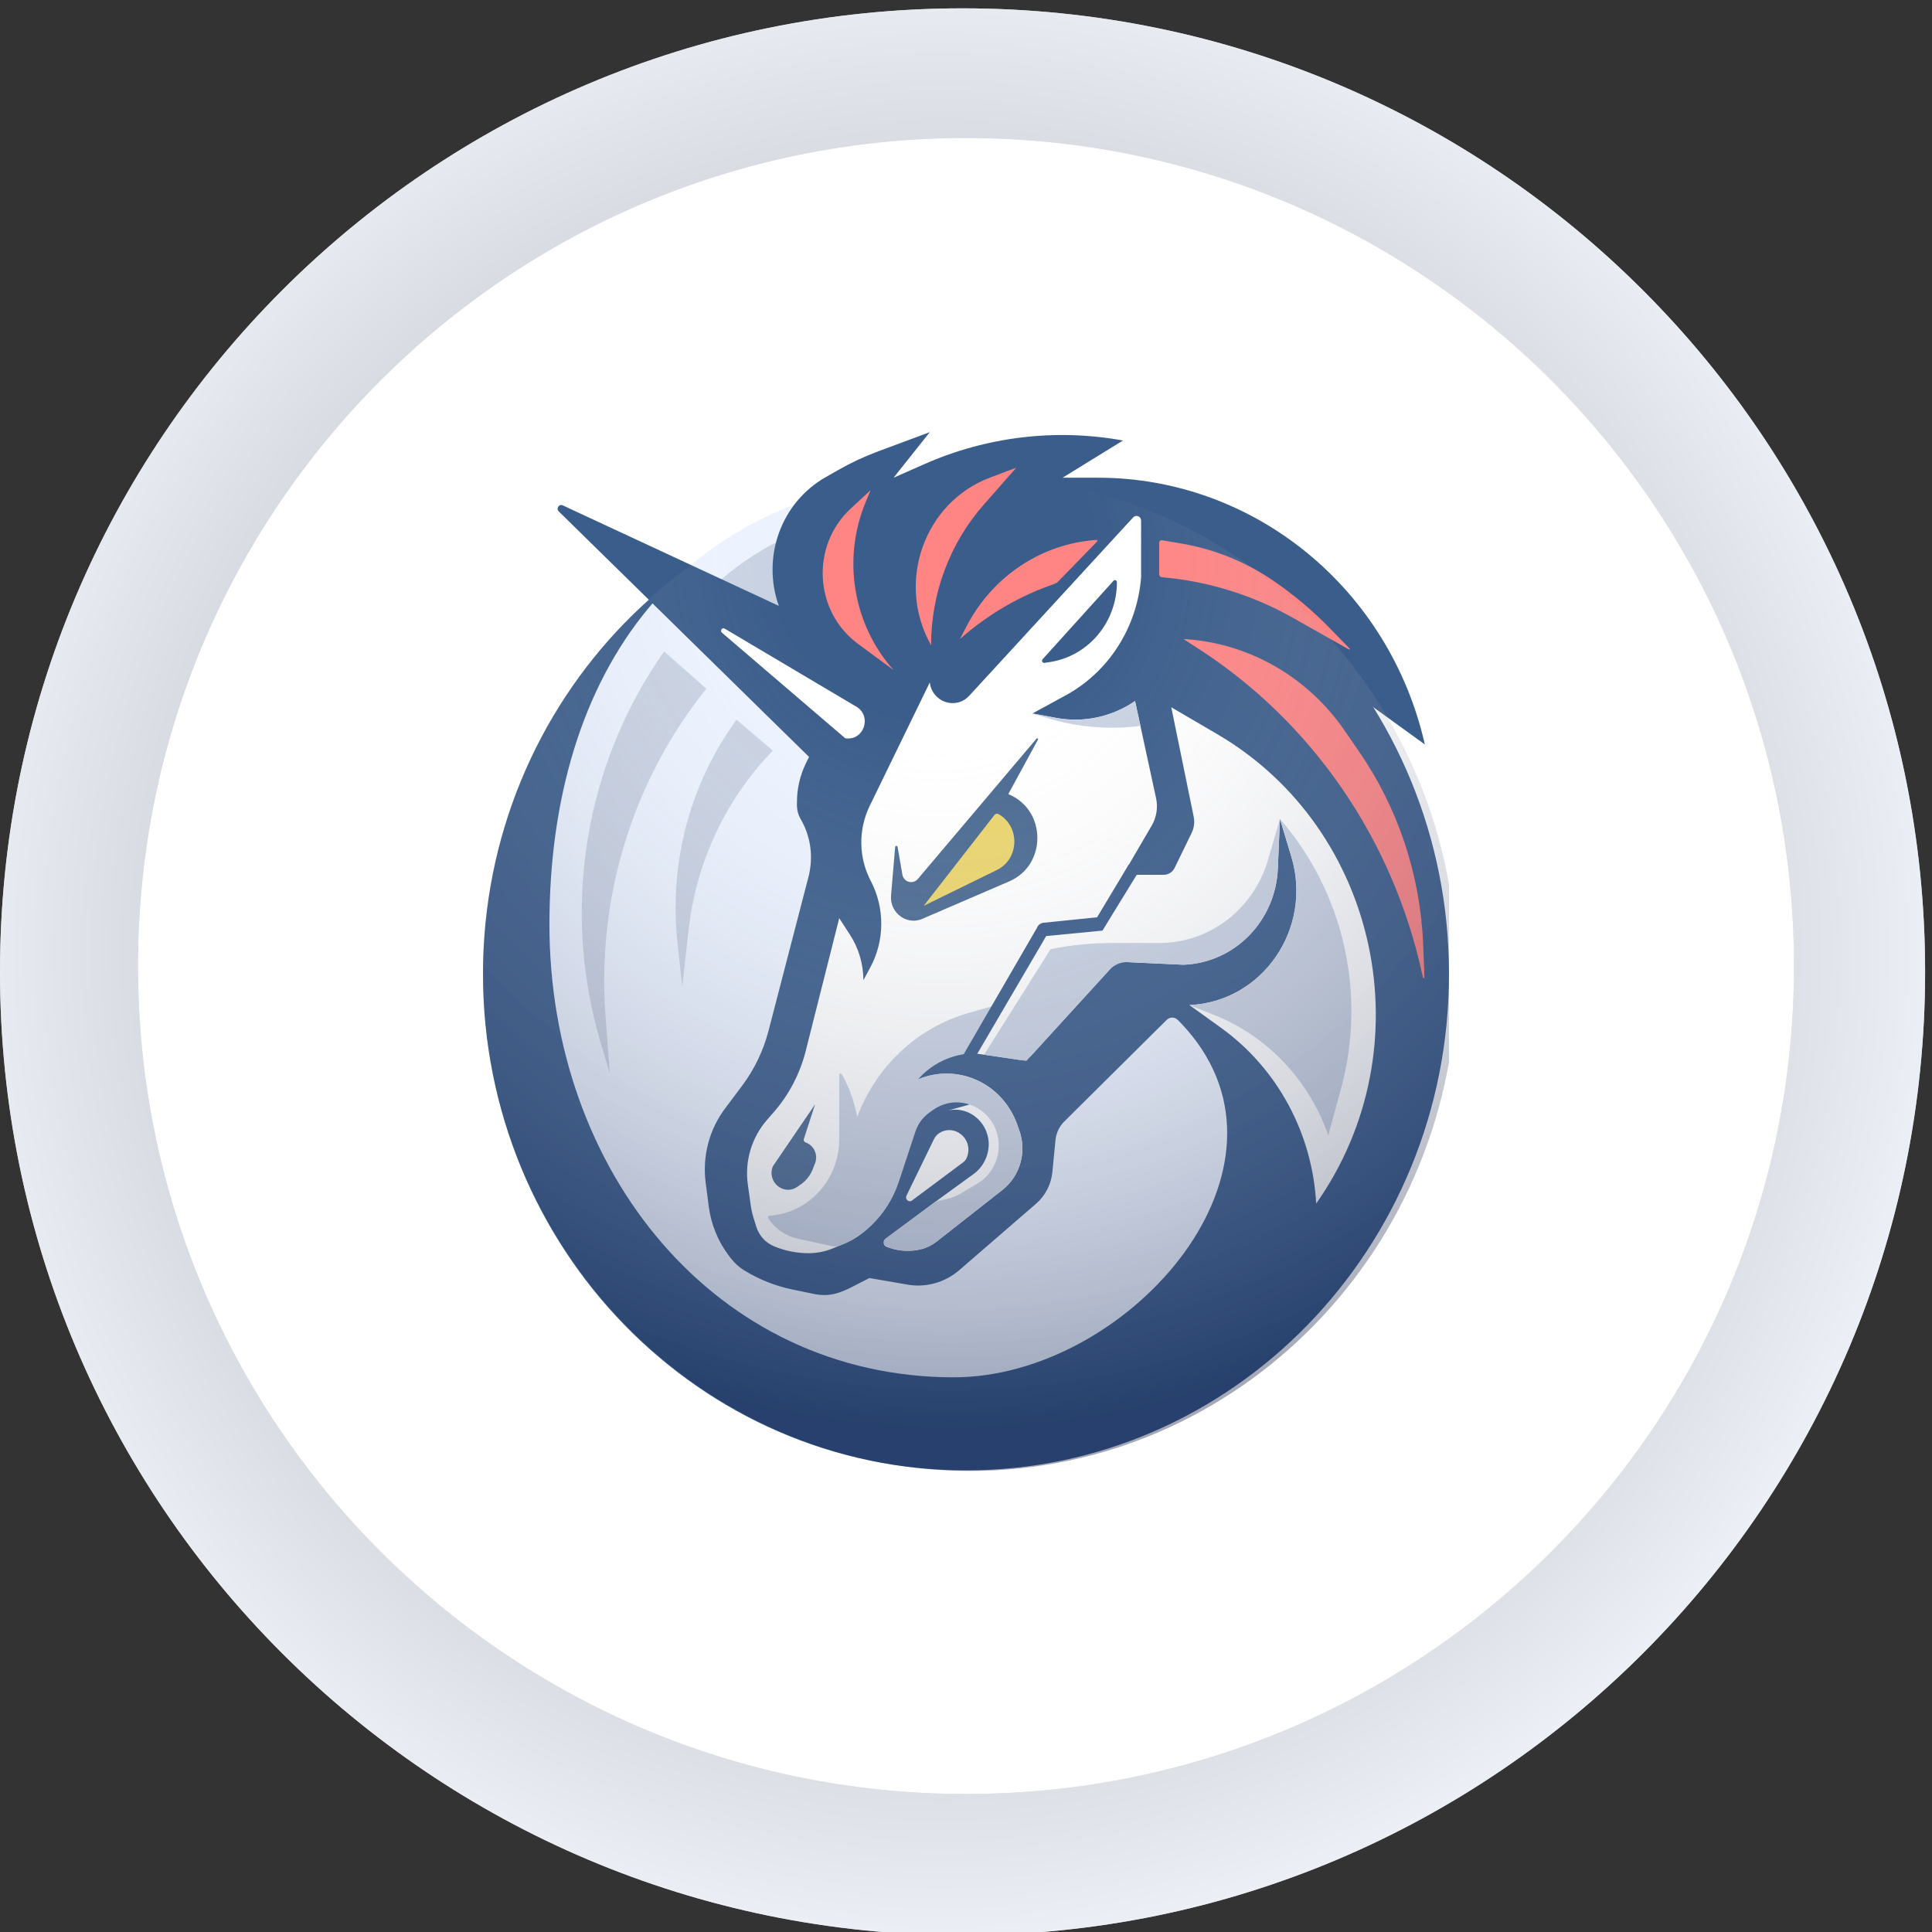 <svg width="76" height="76" viewBox="0 0 76 76" fill="none" xmlns="http://www.w3.org/2000/svg">
  <rect x="0" y="0" width="76" height="76" fill="#333333" stroke="none"/>
  <g clip-path="url(#clip0)">
  <path d="M37.864 76.129C58.776 76.129 75.729 59.16 75.729 38.228C75.729 17.296 58.776 0.328 37.864 0.328C16.952 0.328 0 17.296 0 38.228C0 59.16 16.952 76.129 37.864 76.129Z" fill="#C4C4C4"/>
  <path d="M37.864 76.129C58.776 76.129 75.729 59.16 75.729 38.228C75.729 17.296 58.776 0.328 37.864 0.328C16.952 0.328 0 17.296 0 38.228C0 59.16 16.952 76.129 37.864 76.129Z" fill="url(#paint0_radial)"/>
  <path d="M38 70.571C55.989 70.571 70.571 55.989 70.571 38C70.571 20.011 55.989 5.429 38 5.429C20.011 5.429 5.429 20.011 5.429 38C5.429 55.989 20.011 70.571 38 70.571Z" fill="#C4C4C4"/>
  <path d="M38 70.571C55.989 70.571 70.571 55.989 70.571 38C70.571 20.011 55.989 5.429 38 5.429C20.011 5.429 5.429 20.011 5.429 38C5.429 55.989 20.011 70.571 38 70.571Z" fill="white"/>
  <g clip-path="url(#clip1)">
  <path d="M38 57.84C48.493 57.84 57 49.099 57 38.316C57 27.534 48.493 18.793 38 18.793C27.507 18.793 19 27.534 19 38.316C19 49.099 27.507 57.84 38 57.84Z" fill="#3B5D8B"/>
  <path d="M38.163 31.483C38.163 36.134 44.164 37.361 46.879 40.731C51.348 46.28 44.229 54.18 37.525 54.18C28.145 54.18 21.613 46.069 21.613 36.364C21.613 26.659 26.6 18.708 38 18.708C38.894 18.708 38.163 21.779 38.163 31.483Z" fill="#ECF3FF"/>
  <path fill-rule="evenodd" clip-rule="evenodd" d="M26.125 25.626L27.788 27.09C24.893 30.691 23.47 35.306 23.819 39.962L23.988 42.221L23.639 41.055C22.862 38.461 22.682 35.717 23.114 33.039C23.545 30.362 24.576 27.824 26.125 25.626ZM28.975 28.311L30.4 29.531C28.555 31.427 27.387 33.909 27.088 36.574L26.838 38.804L26.649 37.067C26.312 33.95 27.144 30.818 28.975 28.31V28.311Z" fill="#C9D2E2"/>
  <path d="M33.487 21.637L34.437 19.685L31.397 20.934C30.265 21.399 29.215 22.053 28.289 22.868C28.113 23.023 27.95 23.193 27.802 23.376L26.837 24.566H31.35L33.487 21.637Z" fill="#C9D2E2"/>
  <path d="M41.866 44.117L45.894 40.12C45.945 40.069 46.012 40.038 46.083 40.031C46.154 40.024 46.225 40.042 46.285 40.083L48.275 41.424C49.726 42.403 50.799 43.872 51.308 45.577C51.817 47.282 51.73 49.117 51.062 50.763C53.551 47.914 55.204 44.398 55.829 40.624C56.455 36.85 56.028 32.971 54.599 29.435L53.912 27.738L56.05 29.286C54.659 23.141 49.329 18.792 43.19 18.792H41.8L44.175 17.328C41.54 16.85 38.827 17.172 36.368 18.255L35.15 18.793L36.575 17L34.54 17.757C33.997 17.959 33.471 18.205 32.967 18.493L32.468 18.777C31.627 19.258 30.98 20.031 30.644 20.958C30.309 21.885 30.306 22.905 30.637 23.833L22.137 19.88C21.992 19.811 21.864 20.005 21.981 20.119L31.825 29.774L31.7 30.031C31.47 30.504 31.35 31.026 31.35 31.555V31.675C31.35 31.868 31.401 32.058 31.498 32.225C31.861 32.846 31.985 33.585 31.847 34.296L31.825 34.411L30.232 40.548C30.029 41.33 29.677 42.063 29.197 42.704L28.515 43.615C28.209 44.024 27.985 44.491 27.855 44.989C27.726 45.487 27.693 46.007 27.759 46.518L27.881 47.462C27.975 48.184 28.259 48.866 28.702 49.435L28.758 49.508C28.901 49.692 29.075 49.848 29.271 49.969C29.86 50.333 30.506 50.589 31.18 50.727L32.052 50.907C32.37 50.972 32.699 50.951 33.006 50.846C33.168 50.79 33.326 50.723 33.479 50.644L34.2 50.275L35.625 50.52C35.995 50.596 36.377 50.585 36.743 50.488C37.109 50.392 37.449 50.212 37.738 49.962L40.759 47.348C41.122 47.034 41.351 46.588 41.398 46.103L41.52 44.849C41.547 44.571 41.67 44.311 41.866 44.117V44.117Z" fill="#3B5D8B"/>
  <path d="M28.4 24.889L33.25 29.042L33.304 29.047C33.978 29.111 34.288 28.208 33.725 27.822L28.508 24.729C28.407 24.669 28.31 24.812 28.4 24.889ZM40.093 44.456L40.078 44.417L40.01 44.225C39.873 43.84 39.662 43.488 39.389 43.189C39.115 42.89 38.786 42.651 38.421 42.487C38.056 42.323 37.662 42.236 37.263 42.232C36.864 42.228 36.468 42.308 36.1 42.465C36.39 42.094 36.768 41.806 37.199 41.631C37.629 41.456 38.097 41.399 38.556 41.466L40.088 41.691C40.268 41.717 40.449 41.652 40.573 41.516L43.937 37.829L46.55 37.951C47.519 37.917 48.441 37.509 49.13 36.808C49.819 36.107 50.225 35.164 50.267 34.169L50.35 32.215L50.797 33.694C51.651 36.522 49.666 39.413 46.788 39.536L48.03 40.43C49.123 41.216 50.028 42.248 50.677 43.446C51.326 44.644 51.701 45.977 51.775 47.346C56.085 41.224 54.267 32.612 47.876 28.875L46.075 27.822L46.957 32.126C47.001 32.342 46.973 32.566 46.877 32.764L46.206 34.142C46.167 34.223 46.106 34.291 46.031 34.339C45.956 34.387 45.87 34.412 45.782 34.412H44.175L45.308 32.472C45.495 32.151 45.556 31.767 45.477 31.401L44.65 27.578C43.736 28.204 42.621 28.441 41.541 28.239L40.613 28.066L41.914 27.358C42.752 26.902 43.464 26.236 43.984 25.421C44.504 24.606 44.815 23.669 44.888 22.697V20.48C44.888 20.443 44.877 20.407 44.857 20.376C44.836 20.345 44.807 20.322 44.774 20.308C44.74 20.294 44.703 20.291 44.668 20.299C44.633 20.307 44.6 20.326 44.576 20.353L38.128 27.368C37.604 27.938 36.67 27.624 36.575 26.846L34.21 31.706C33.987 32.165 33.874 32.672 33.882 33.185C33.889 33.698 34.017 34.201 34.254 34.653C34.528 35.177 34.67 35.764 34.667 36.36C34.663 36.956 34.513 37.541 34.232 38.062L33.963 38.56C33.963 37.924 33.779 37.301 33.436 36.771L33.013 36.119L31.696 41.338C31.469 42.239 31.034 43.07 30.428 43.761L30.172 44.054C29.872 44.397 29.649 44.803 29.519 45.244C29.388 45.686 29.354 46.151 29.419 46.607L29.532 47.413C29.557 47.59 29.596 47.763 29.649 47.932L29.752 48.261C29.806 48.433 29.897 48.59 30.017 48.722C30.137 48.854 30.284 48.957 30.447 49.025L30.471 49.034C30.895 49.209 31.348 49.298 31.804 49.298C32.132 49.298 32.457 49.234 32.761 49.109L33.202 48.927C33.392 48.849 33.574 48.751 33.744 48.635C34.498 48.118 35.046 47.34 35.289 46.443L35.768 44.671C35.867 44.303 36.066 43.97 36.341 43.712C36.616 43.454 36.957 43.281 37.323 43.213L38.713 42.953C38.561 43.212 38.317 43.401 38.032 43.479L37.288 43.685C38.259 43.463 39.108 44.394 38.846 45.38C38.76 45.703 38.568 45.986 38.302 46.18L36.813 47.262L34.849 48.717C34.821 48.737 34.799 48.766 34.786 48.799C34.773 48.832 34.769 48.867 34.774 48.903C34.779 48.938 34.794 48.971 34.816 48.998C34.839 49.025 34.868 49.045 34.901 49.056L35.014 49.094C35.413 49.227 35.842 49.243 36.25 49.138C36.465 49.083 36.666 48.983 36.842 48.845L39.436 46.807C39.777 46.539 40.024 46.166 40.142 45.743C40.261 45.32 40.243 44.869 40.093 44.456Z" fill="white"/>
  <path d="M41.54 28.239L40.612 28.066L41.176 28.24C42.37 28.608 43.627 28.716 44.864 28.555L44.65 27.578C43.736 28.205 42.621 28.442 41.54 28.24V28.239Z" fill="#C9D2E2"/>
  <path fill-rule="evenodd" clip-rule="evenodd" d="M52.25 44.661L52.748 42.842C53.251 41.006 53.294 39.07 52.875 37.212C52.456 35.355 51.587 33.636 50.35 32.215L49.878 33.831C49.603 34.775 49.039 35.602 48.27 36.19C47.5 36.779 46.567 37.096 45.608 37.096H43.707C42.913 37.096 42.12 37.177 41.341 37.337C41.336 37.338 41.331 37.34 41.327 37.343C41.322 37.346 41.319 37.349 41.316 37.354L38.712 41.489L40.375 41.733L43.638 38.156C43.732 38.053 43.846 37.972 43.974 37.919C44.101 37.866 44.237 37.842 44.374 37.848L46.55 37.95C47.519 37.917 48.441 37.509 49.13 36.808C49.819 36.107 50.225 35.164 50.267 34.169L50.35 32.215L50.797 33.694C51.651 36.521 49.666 39.413 46.788 39.536L47.772 39.93C48.805 40.342 49.739 40.978 50.512 41.795C51.285 42.611 51.877 43.589 52.25 44.661ZM40.078 44.417L40.092 44.456C40.243 44.868 40.26 45.32 40.142 45.743C40.024 46.166 39.776 46.539 39.436 46.806L36.842 48.845C36.666 48.983 36.464 49.083 36.25 49.138C35.842 49.242 35.413 49.227 35.013 49.094L34.874 49.047C34.843 49.037 34.816 49.018 34.795 48.993C34.775 48.968 34.761 48.937 34.756 48.905C34.751 48.872 34.755 48.839 34.767 48.809C34.78 48.778 34.8 48.752 34.826 48.733L36.812 47.262L37.265 47.16C37.438 47.121 37.602 47.056 37.756 46.967L38.44 46.565C38.671 46.429 38.868 46.239 39.014 46.009C39.159 45.78 39.25 45.518 39.278 45.246C39.427 43.789 37.832 42.833 36.671 43.686L36.535 43.786C36.291 43.965 36.108 44.219 36.011 44.511L35.357 46.49C35.069 47.361 34.508 48.111 33.763 48.622C33.58 48.747 33.385 48.853 33.18 48.937L33.047 48.991C32.947 49.033 32.838 49.042 32.732 49.02L31.373 48.725C30.902 48.623 30.488 48.335 30.221 47.924C30.215 47.914 30.211 47.904 30.211 47.893C30.21 47.882 30.212 47.871 30.216 47.861C30.221 47.851 30.228 47.842 30.237 47.836C30.246 47.83 30.256 47.826 30.267 47.825L30.322 47.82C31.056 47.757 31.739 47.414 32.238 46.857C32.736 46.3 33.013 45.572 33.013 44.816V42.284C33.013 42.227 33.087 42.207 33.114 42.257L33.183 42.385C33.385 42.762 33.539 43.165 33.641 43.583L33.725 43.929C34.093 42.945 34.681 42.063 35.441 41.355C36.2 40.646 37.111 40.129 38.1 39.847L39.188 39.537L38.237 41.438C37.474 41.471 36.75 41.797 36.209 42.353L36.1 42.465C36.468 42.307 36.864 42.228 37.262 42.232C37.661 42.236 38.055 42.322 38.42 42.487C38.786 42.651 39.115 42.89 39.388 43.189C39.661 43.487 39.872 43.84 40.009 44.225L40.078 44.418V44.417Z" fill="#C9D2E2"/>
  <path fill-rule="evenodd" clip-rule="evenodd" d="M35.309 33.317L35.497 34.404C35.508 34.471 35.538 34.533 35.582 34.583C35.627 34.633 35.684 34.67 35.748 34.688C35.812 34.706 35.879 34.705 35.942 34.685C36.005 34.666 36.062 34.628 36.105 34.577L40.775 29.055C40.802 29.024 40.851 29.059 40.831 29.096L39.678 31.211C39.676 31.214 39.675 31.218 39.675 31.222C39.674 31.226 39.675 31.23 39.676 31.234C39.677 31.238 39.68 31.242 39.682 31.245C39.685 31.248 39.688 31.25 39.692 31.251C41.174 31.879 41.181 34.033 39.703 34.67L36.338 36.12C35.715 36.44 34.991 35.934 35.051 35.222L35.213 33.322C35.218 33.264 35.299 33.26 35.309 33.317ZM32.063 43.442L30.411 45.866C30.404 45.877 30.398 45.889 30.394 45.901C30.172 46.506 30.836 47.048 31.36 46.689L31.491 46.599C31.709 46.45 31.877 46.237 31.974 45.987L32.061 45.763C32.092 45.685 32.107 45.6 32.105 45.515C32.102 45.431 32.083 45.347 32.049 45.27C32.014 45.193 31.964 45.124 31.903 45.067C31.841 45.011 31.769 44.968 31.69 44.941C31.677 44.936 31.665 44.929 31.654 44.92C31.643 44.91 31.634 44.898 31.628 44.886C31.622 44.873 31.618 44.858 31.617 44.844C31.616 44.829 31.617 44.815 31.622 44.801L32.063 43.442Z" fill="#4B6A92"/>
  <path d="M39.119 32.059L36.337 35.632L39.216 34.223C40.099 33.791 40.138 32.514 39.283 32.026C39.256 32.011 39.225 32.006 39.195 32.012C39.165 32.018 39.138 32.035 39.119 32.059Z" fill="#EBD56E"/>
  <path d="M36.742 44.807L35.659 47.034C35.589 47.175 35.752 47.318 35.877 47.224L37.901 45.713C37.965 45.664 38.014 45.596 38.039 45.517L38.055 45.471C38.276 44.787 37.542 44.193 36.947 44.575C36.859 44.632 36.788 44.712 36.742 44.807L36.742 44.807Z" fill="white"/>
  <path fill-rule="evenodd" clip-rule="evenodd" d="M38.95 18.785L39.977 18.399L38.696 19.855C37.363 21.37 36.626 23.34 36.626 25.381C35.237 22.919 36.348 19.764 38.95 18.785ZM33.749 25.326L35.15 26.358C34.371 25.484 33.853 24.399 33.657 23.231C33.461 22.064 33.596 20.863 34.045 19.771L34.248 19.28L33.457 20.015C31.885 21.477 32.027 24.056 33.75 25.326H33.749ZM45.6 21.344V22.591C45.6 22.651 45.645 22.7 45.703 22.706C47.514 22.861 49.273 23.406 50.865 24.306L53.068 25.55C53.09 25.563 53.111 25.534 53.094 25.516L52.326 24.727C51.644 24.026 50.896 23.396 50.093 22.846C49.01 22.104 47.786 21.607 46.502 21.387L45.707 21.251C45.694 21.248 45.68 21.249 45.667 21.253C45.655 21.256 45.643 21.263 45.633 21.272C45.622 21.281 45.614 21.292 45.609 21.304C45.603 21.317 45.6 21.33 45.6 21.344ZM38.027 24.627L37.763 25.137L37.783 25.12C38.867 24.164 40.122 23.434 41.478 22.97C41.534 22.951 41.584 22.918 41.626 22.876L43.158 21.302C43.163 21.296 43.166 21.29 43.168 21.282C43.169 21.275 43.168 21.267 43.165 21.26C43.162 21.254 43.157 21.248 43.151 21.244C43.145 21.24 43.137 21.238 43.13 21.239C42.069 21.312 41.044 21.661 40.151 22.254C39.259 22.847 38.528 23.664 38.027 24.627ZM46.585 25.159L47.102 25.491C49.334 26.925 51.266 28.801 52.786 31.009C54.306 33.218 55.382 35.715 55.953 38.356L55.974 38.45C55.982 38.488 56.037 38.48 56.035 38.441L55.983 37.142C55.872 34.404 54.987 31.76 53.438 29.53L52.896 28.743C52.176 27.695 51.235 26.826 50.144 26.202C49.052 25.578 47.838 25.215 46.591 25.14C46.58 25.14 46.575 25.154 46.585 25.159Z" fill="#FF8484"/>
  <path d="M43.803 22.846L41.014 25.932C41.002 25.945 40.995 25.961 40.992 25.979C40.99 25.997 40.993 26.015 41.001 26.031C41.009 26.047 41.022 26.06 41.038 26.068C41.053 26.076 41.071 26.079 41.088 26.076L41.315 26.041C42.045 25.925 42.711 25.545 43.192 24.969C43.673 24.393 43.937 23.659 43.937 22.9C43.937 22.888 43.934 22.876 43.929 22.865C43.924 22.855 43.917 22.845 43.908 22.838C43.899 22.83 43.888 22.825 43.877 22.822C43.865 22.819 43.853 22.819 43.842 22.822C43.827 22.826 43.813 22.834 43.803 22.846Z" fill="#3B5D8B"/>
  <path fill-rule="evenodd" clip-rule="evenodd" d="M44.401 34.012L44.812 34.256L43.368 36.608L43.367 36.607V36.608L41.155 36.822L38.24 41.8L37.869 41.54L40.788 36.505C40.809 36.448 40.845 36.399 40.892 36.362C40.94 36.326 40.996 36.303 41.055 36.298L43.157 36.083L44.401 34.012Z" fill="#3B5D8B"/>
  <path d="M38.152 57.863C48.729 57.863 57.304 49.098 57.304 38.286C57.304 27.473 48.729 18.708 38.152 18.708C27.575 18.708 19 27.473 19 38.286C19 49.098 27.575 57.863 38.152 57.863Z" fill="url(#paint1_radial)" fill-opacity="0.8"/>
  </g>
  </g>
  <defs>
  <radialGradient id="paint0_radial" cx="0" cy="0" r="1" gradientUnits="userSpaceOnUse" gradientTransform="translate(37.059 37.422) rotate(52.621) scale(40.205 40.194)">
  <stop offset="0.757" stop-color="#D6DAE0"/>
  <stop offset="1" stop-color="#F0F3F9"/>
  </radialGradient>
  <radialGradient id="paint1_radial" cx="0" cy="0" r="1" gradientUnits="userSpaceOnUse" gradientTransform="translate(36.789 21.783) rotate(69.467) scale(34.697 34.025)">
  <stop offset="0.187" stop-color="white" stop-opacity="0"/>
  <stop offset="1" stop-color="#020E37" stop-opacity="0.45"/>
  </radialGradient>
  <clipPath id="clip0">
  <rect width="76" height="76" fill="white"/>
  </clipPath>
  <clipPath id="clip1">
  <rect width="38" height="41" fill="white" transform="translate(19 17)"/>
  </clipPath>
  </defs>
</svg>

